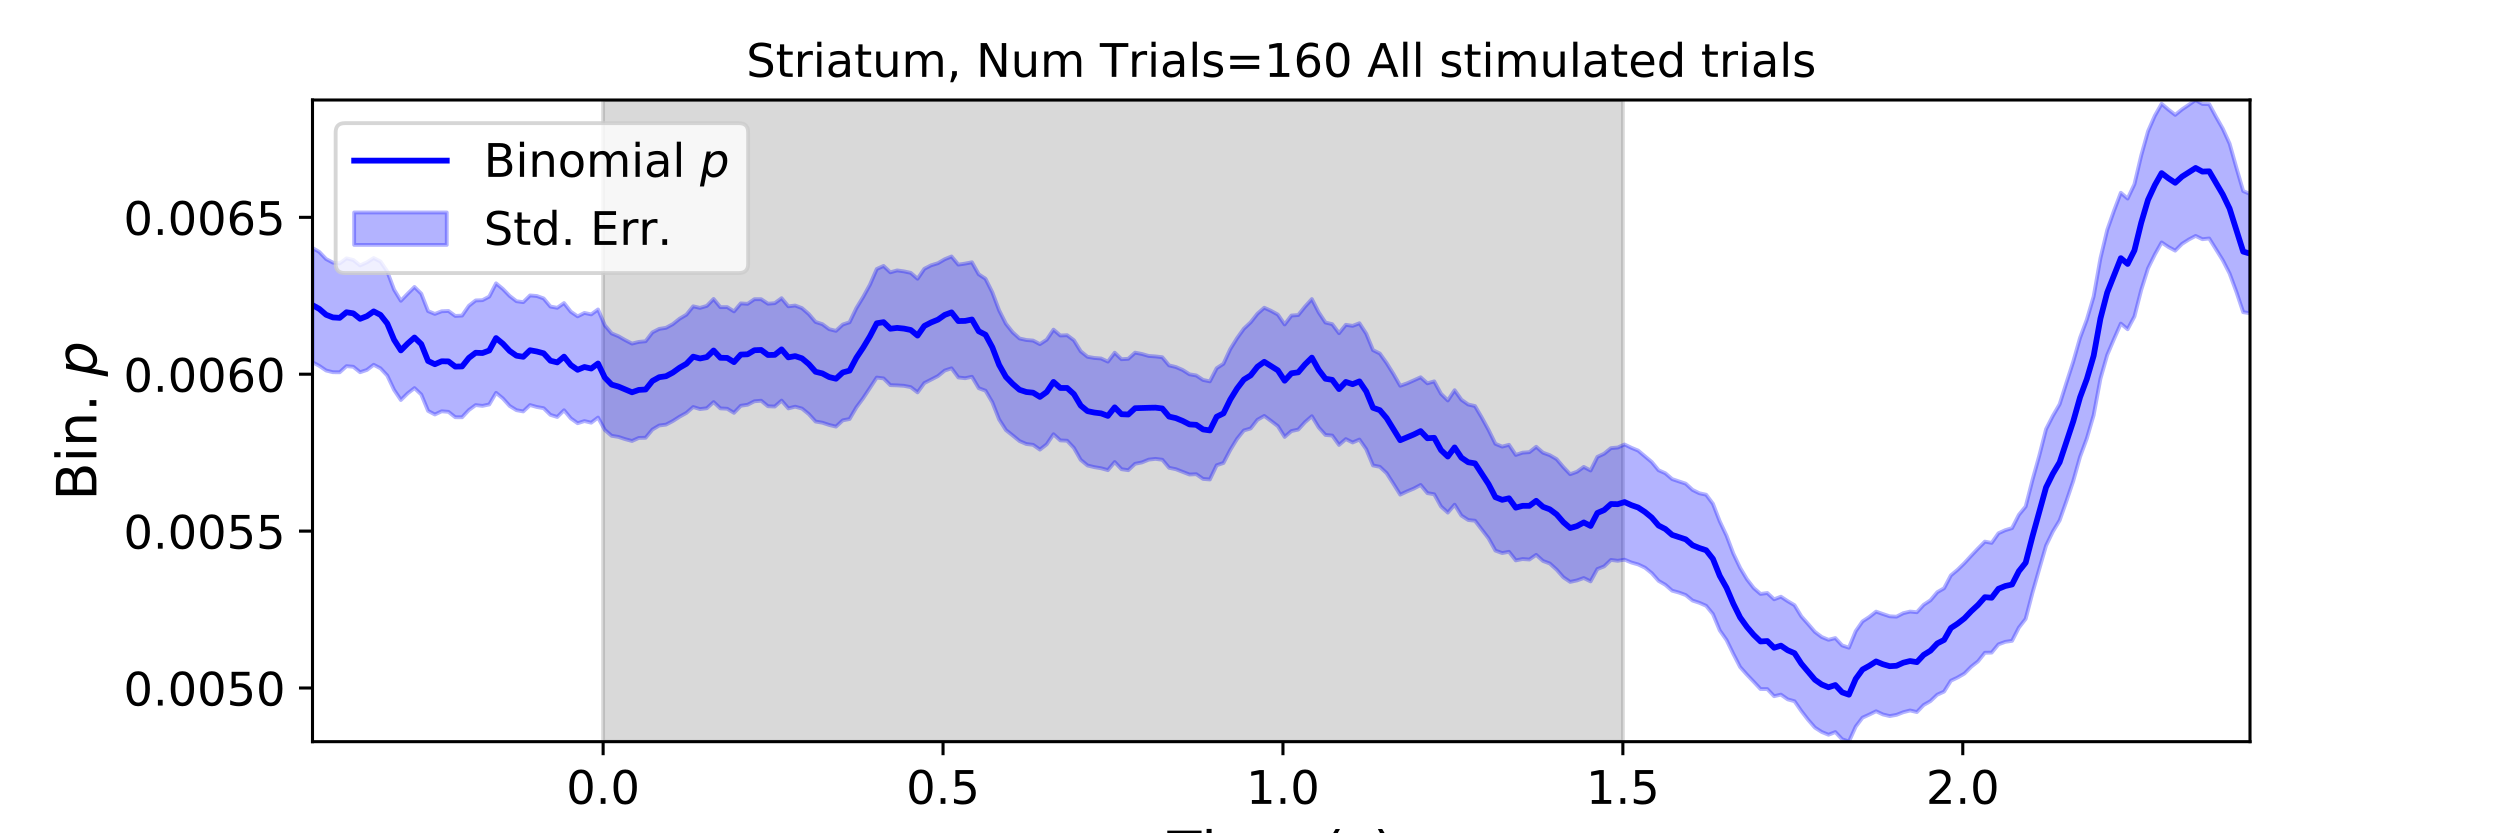 <?xml version="1.0" encoding="utf-8" standalone="no"?>
<!DOCTYPE svg PUBLIC "-//W3C//DTD SVG 1.1//EN"
  "http://www.w3.org/Graphics/SVG/1.1/DTD/svg11.dtd">
<!-- Created with matplotlib (https://matplotlib.org/) -->
<svg height="216pt" version="1.1" viewBox="0 0 648 216" width="648pt" xmlns="http://www.w3.org/2000/svg" xmlns:xlink="http://www.w3.org/1999/xlink">
 <defs>
  <style type="text/css">
*{stroke-linecap:butt;stroke-linejoin:round;}
  </style>
 </defs>
 <g id="figure_1">
  <g id="patch_1">
   <path d="M 0 216 
L 648 216 
L 648 0 
L 0 0 
z
" style="fill:#ffffff;"/>
  </g>
  <g id="axes_1">
   <g id="patch_2">
    <path d="M 81 192.24 
L 583.2 192.24 
L 583.2 25.92 
L 81 25.92 
z
" style="fill:#ffffff;"/>
   </g>
   <g id="PolyCollection_1">
    <defs>
     <path d="M 156.33 -23.76 
L 156.33 -190.08 
L 420.646 -190.08 
L 420.646 -23.76 
L 420.646 -23.76 
L 156.33 -23.76 
z
" id="mb7a8056cad" style="stroke:#808080;stroke-opacity:0.3;"/>
    </defs>
    <g clip-path="url(#pee2f12e911)">
     <use style="fill:#808080;fill-opacity:0.3;stroke:#808080;stroke-opacity:0.3;" x="0" xlink:href="#mb7a8056cad" y="216"/>
    </g>
   </g>
   <g id="PolyCollection_2">
    <defs>
     <path d="M 81 -151.722 
L 81 -122.102 
L 82.762 -121.169 
L 84.524 -119.967 
L 86.286 -119.522 
L 88.048 -119.504 
L 89.811 -121.092 
L 91.573 -120.935 
L 93.335 -119.519 
L 95.097 -120.106 
L 96.859 -121.451 
L 98.621 -120.529 
L 100.383 -118.648 
L 102.145 -114.936 
L 103.907 -112.321 
L 105.669 -114.038 
L 107.432 -115.406 
L 109.194 -113.739 
L 110.956 -109.497 
L 112.718 -108.564 
L 114.48 -109.393 
L 116.242 -109.249 
L 118.004 -107.857 
L 119.766 -107.835 
L 121.528 -109.713 
L 123.291 -111.002 
L 125.053 -110.793 
L 126.815 -111.164 
L 128.577 -114.176 
L 130.339 -112.731 
L 132.101 -110.779 
L 133.863 -109.684 
L 135.625 -109.352 
L 137.387 -111.012 
L 139.149 -110.506 
L 140.912 -110.197 
L 142.674 -108.466 
L 144.436 -107.918 
L 146.198 -109.659 
L 147.96 -107.55 
L 149.722 -106.301 
L 151.484 -106.858 
L 153.246 -106.437 
L 155.008 -107.768 
L 156.771 -104.562 
L 158.533 -103.04 
L 160.295 -102.755 
L 162.057 -102.169 
L 163.819 -101.696 
L 165.581 -102.489 
L 167.343 -102.535 
L 169.105 -104.659 
L 170.867 -105.709 
L 172.629 -105.938 
L 174.392 -106.862 
L 176.154 -107.992 
L 177.916 -108.973 
L 179.678 -110.502 
L 181.44 -109.964 
L 183.202 -110.179 
L 184.964 -111.78 
L 186.726 -110.141 
L 188.488 -110.051 
L 190.251 -108.989 
L 192.013 -110.824 
L 193.775 -111.087 
L 195.537 -111.99 
L 197.299 -112.132 
L 199.061 -110.694 
L 200.823 -110.621 
L 202.585 -112.161 
L 204.347 -110.141 
L 206.109 -110.586 
L 207.872 -110.1 
L 209.634 -108.666 
L 211.396 -106.737 
L 213.158 -106.435 
L 214.92 -105.851 
L 216.682 -105.417 
L 218.444 -107.044 
L 220.206 -107.391 
L 221.968 -110.395 
L 223.731 -112.782 
L 225.493 -115.45 
L 227.255 -118.133 
L 229.017 -117.919 
L 230.779 -116.173 
L 232.541 -116.108 
L 234.303 -115.996 
L 236.065 -115.653 
L 237.827 -114.292 
L 239.589 -116.709 
L 241.352 -117.605 
L 243.114 -118.516 
L 244.876 -119.953 
L 246.638 -120.532 
L 248.4 -118.16 
L 250.162 -117.966 
L 251.924 -118.34 
L 253.686 -115.381 
L 255.448 -114.73 
L 257.211 -111.72 
L 258.973 -107.27 
L 260.735 -104.521 
L 262.497 -103.122 
L 264.259 -101.677 
L 266.021 -100.911 
L 267.783 -100.699 
L 269.545 -99.456 
L 271.307 -100.831 
L 273.069 -103.439 
L 274.832 -101.847 
L 276.594 -101.767 
L 278.356 -99.894 
L 280.118 -96.806 
L 281.88 -95.345 
L 283.642 -94.92 
L 285.404 -94.627 
L 287.166 -94.138 
L 288.928 -96.239 
L 290.691 -94.381 
L 292.453 -94.127 
L 294.215 -95.785 
L 295.977 -96.135 
L 297.739 -96.862 
L 299.501 -97.058 
L 301.263 -96.835 
L 303.025 -94.751 
L 304.787 -94.376 
L 306.549 -93.69 
L 308.312 -92.999 
L 310.074 -93.086 
L 311.836 -91.863 
L 313.598 -91.723 
L 315.36 -95.404 
L 317.122 -95.996 
L 318.884 -99.356 
L 320.646 -102.239 
L 322.408 -104.427 
L 324.171 -104.937 
L 325.933 -107.197 
L 327.695 -108.191 
L 329.457 -106.891 
L 331.219 -105.547 
L 332.981 -102.749 
L 334.743 -104.272 
L 336.505 -104.651 
L 338.267 -106.584 
L 340.029 -108.117 
L 341.792 -105.224 
L 343.554 -103.262 
L 345.316 -103.101 
L 347.078 -100.674 
L 348.84 -102.189 
L 350.602 -101.305 
L 352.364 -102.069 
L 354.126 -99.555 
L 355.888 -95.355 
L 357.651 -95.002 
L 359.413 -93.35 
L 361.175 -90.595 
L 362.937 -87.788 
L 364.699 -88.618 
L 366.461 -89.36 
L 368.223 -90.3 
L 369.985 -88.178 
L 371.747 -87.882 
L 373.509 -84.719 
L 375.272 -83.131 
L 377.034 -85.181 
L 378.796 -82.359 
L 380.558 -81.208 
L 382.32 -81.03 
L 384.082 -78.728 
L 385.844 -76.445 
L 387.606 -73.289 
L 389.368 -72.648 
L 391.131 -72.972 
L 392.893 -70.747 
L 394.655 -71.097 
L 396.417 -70.969 
L 398.179 -72.181 
L 399.941 -70.598 
L 401.703 -69.942 
L 403.465 -68.354 
L 405.227 -66.363 
L 406.989 -65.172 
L 408.752 -65.553 
L 410.514 -66.175 
L 412.276 -65.302 
L 414.038 -68.502 
L 415.8 -69.193 
L 417.562 -70.866 
L 419.324 -70.639 
L 421.086 -70.936 
L 422.848 -70.196 
L 424.611 -69.698 
L 426.373 -68.862 
L 428.135 -67.437 
L 429.897 -65.445 
L 431.659 -64.419 
L 433.421 -62.893 
L 435.183 -62.405 
L 436.945 -61.76 
L 438.707 -60.333 
L 440.469 -59.753 
L 442.232 -58.977 
L 443.994 -56.835 
L 445.756 -52.612 
L 447.518 -50.107 
L 449.28 -46.503 
L 451.042 -43.103 
L 452.804 -41.126 
L 454.566 -39.281 
L 456.328 -37.405 
L 458.091 -37.389 
L 459.853 -35.543 
L 461.615 -35.955 
L 463.377 -34.723 
L 465.139 -34.242 
L 466.901 -31.709 
L 468.663 -29.426 
L 470.425 -27.408 
L 472.187 -26.273 
L 473.949 -25.552 
L 475.712 -26.257 
L 477.474 -24.393 
L 479.236 -23.76 
L 480.998 -27.652 
L 482.76 -29.978 
L 484.522 -30.779 
L 486.284 -31.642 
L 488.046 -30.816 
L 489.808 -30.391 
L 491.571 -30.707 
L 493.333 -31.393 
L 495.095 -31.844 
L 496.857 -31.433 
L 498.619 -33.268 
L 500.381 -34.277 
L 502.143 -35.944 
L 503.905 -36.738 
L 505.667 -39.556 
L 507.429 -40.398 
L 509.192 -41.42 
L 510.954 -43.192 
L 512.716 -44.591 
L 514.478 -46.803 
L 516.24 -46.843 
L 518.002 -48.981 
L 519.764 -49.631 
L 521.526 -49.896 
L 523.288 -53.324 
L 525.051 -55.591 
L 526.813 -62.335 
L 528.575 -68.495 
L 530.337 -74.568 
L 532.099 -78.212 
L 533.861 -81.125 
L 535.623 -86.128 
L 537.385 -91.32 
L 539.147 -97.591 
L 540.909 -102.353 
L 542.672 -108.388 
L 544.434 -117.815 
L 546.196 -123.995 
L 547.958 -128.132 
L 549.72 -132.12 
L 551.482 -130.658 
L 553.244 -133.955 
L 555.006 -140.839 
L 556.768 -146.439 
L 558.531 -150.02 
L 560.293 -153.16 
L 562.055 -151.978 
L 563.817 -151.029 
L 565.579 -152.789 
L 567.341 -153.918 
L 569.103 -154.849 
L 570.865 -153.997 
L 572.627 -154.186 
L 574.389 -151.369 
L 576.152 -148.53 
L 577.914 -145.092 
L 579.676 -140.331 
L 581.438 -135.075 
L 583.2 -134.823 
L 583.2 -165.719 
L 583.2 -165.719 
L 581.438 -166.481 
L 579.676 -172.521 
L 577.914 -178.766 
L 576.152 -182.641 
L 574.389 -185.739 
L 572.627 -189.004 
L 570.865 -189.049 
L 569.103 -190.08 
L 567.341 -188.839 
L 565.579 -187.65 
L 563.817 -186.224 
L 562.055 -187.592 
L 560.293 -189.089 
L 558.531 -186.002 
L 556.768 -181.98 
L 555.006 -175.705 
L 553.244 -168.253 
L 551.482 -164.526 
L 549.72 -166.033 
L 547.958 -161.404 
L 546.196 -156.418 
L 544.434 -149.057 
L 542.672 -139.152 
L 540.909 -133.167 
L 539.147 -128.443 
L 537.385 -122.26 
L 535.623 -116.808 
L 533.861 -111.239 
L 532.099 -108.215 
L 530.337 -104.763 
L 528.575 -97.875 
L 526.813 -91.581 
L 525.051 -84.712 
L 523.288 -82.562 
L 521.526 -79.111 
L 519.764 -78.579 
L 518.002 -77.781 
L 516.24 -75.285 
L 514.478 -75.616 
L 512.716 -73.845 
L 510.954 -71.986 
L 509.192 -70.064 
L 507.429 -68.335 
L 505.667 -66.86 
L 503.905 -63.524 
L 502.143 -62.507 
L 500.381 -60.409 
L 498.619 -59.246 
L 496.857 -57.315 
L 495.095 -57.484 
L 493.333 -57.066 
L 491.571 -56.159 
L 489.808 -56.258 
L 488.046 -56.846 
L 486.284 -57.468 
L 484.522 -56.087 
L 482.76 -54.932 
L 480.998 -52.407 
L 479.236 -48.117 
L 477.474 -48.716 
L 475.712 -50.616 
L 473.949 -50.162 
L 472.187 -50.89 
L 470.425 -52.217 
L 468.663 -54.254 
L 466.901 -56.243 
L 465.139 -59.141 
L 463.377 -60.18 
L 461.615 -61.337 
L 459.853 -60.663 
L 458.091 -62.293 
L 456.328 -62.06 
L 454.566 -63.587 
L 452.804 -65.869 
L 451.042 -68.816 
L 449.28 -72.512 
L 447.518 -77.163 
L 445.756 -80.884 
L 443.994 -85.423 
L 442.232 -87.77 
L 440.469 -88.153 
L 438.707 -89.021 
L 436.945 -90.635 
L 435.183 -91.221 
L 433.421 -91.819 
L 431.659 -93.334 
L 429.897 -94.119 
L 428.135 -96.254 
L 426.373 -97.725 
L 424.611 -99.206 
L 422.848 -99.939 
L 421.086 -100.792 
L 419.324 -100.003 
L 417.562 -99.849 
L 415.8 -98.408 
L 414.038 -97.578 
L 412.276 -94.044 
L 410.514 -94.981 
L 408.752 -93.721 
L 406.989 -93.088 
L 405.227 -94.938 
L 403.465 -97.002 
L 401.703 -98.021 
L 399.941 -98.668 
L 398.179 -100.199 
L 396.417 -98.804 
L 394.655 -98.676 
L 392.893 -98.085 
L 391.131 -100.711 
L 389.368 -100.238 
L 387.606 -100.973 
L 385.844 -104.551 
L 384.082 -107.771 
L 382.32 -110.755 
L 380.558 -111.156 
L 378.796 -112.394 
L 377.034 -114.858 
L 375.272 -112.202 
L 373.509 -113.945 
L 371.747 -117.154 
L 369.985 -116.641 
L 368.223 -118.212 
L 366.461 -117.414 
L 364.699 -116.635 
L 362.937 -116.017 
L 361.175 -119.075 
L 359.413 -121.895 
L 357.651 -124.371 
L 355.888 -125.249 
L 354.126 -129.52 
L 352.364 -132.219 
L 350.602 -131.535 
L 348.84 -131.81 
L 347.078 -129.632 
L 345.316 -131.984 
L 343.554 -132.403 
L 341.792 -135.074 
L 340.029 -138.482 
L 338.267 -136.538 
L 336.505 -134.344 
L 334.743 -134.217 
L 332.981 -131.902 
L 331.219 -134.462 
L 329.457 -135.435 
L 327.695 -136.235 
L 325.933 -134.695 
L 324.171 -132.465 
L 322.408 -130.803 
L 320.646 -128.357 
L 318.884 -125.52 
L 317.122 -121.711 
L 315.36 -120.565 
L 313.598 -117.15 
L 311.836 -117.517 
L 310.074 -118.683 
L 308.312 -118.988 
L 306.549 -120.107 
L 304.787 -120.869 
L 303.025 -121.291 
L 301.263 -123.407 
L 299.501 -123.618 
L 297.739 -123.741 
L 295.977 -124.251 
L 294.215 -124.601 
L 292.453 -123.001 
L 290.691 -122.892 
L 288.928 -124.582 
L 287.166 -122.266 
L 285.404 -123.08 
L 283.642 -123.222 
L 281.88 -123.52 
L 280.118 -124.956 
L 278.356 -127.805 
L 276.594 -129.118 
L 274.832 -129.038 
L 273.069 -130.56 
L 271.307 -127.954 
L 269.545 -126.796 
L 267.783 -127.725 
L 266.021 -127.875 
L 264.259 -128.268 
L 262.497 -129.863 
L 260.735 -132.085 
L 258.973 -135.563 
L 257.211 -140.236 
L 255.448 -143.743 
L 253.686 -144.903 
L 251.924 -148.025 
L 250.162 -147.676 
L 248.4 -147.409 
L 246.638 -149.526 
L 244.876 -148.802 
L 243.114 -147.777 
L 241.352 -147.24 
L 239.589 -146.326 
L 237.827 -143.747 
L 236.065 -145.282 
L 234.303 -145.663 
L 232.541 -145.913 
L 230.779 -145.414 
L 229.017 -147.071 
L 227.255 -146.277 
L 225.493 -142.226 
L 223.731 -139.03 
L 221.968 -136.131 
L 220.206 -132.474 
L 218.444 -131.879 
L 216.682 -130.247 
L 214.92 -130.682 
L 213.158 -131.981 
L 211.396 -132.548 
L 209.634 -134.601 
L 207.872 -136.137 
L 206.109 -136.809 
L 204.347 -136.602 
L 202.585 -138.709 
L 200.823 -137.425 
L 199.061 -137.28 
L 197.299 -138.449 
L 195.537 -138.446 
L 193.775 -137.249 
L 192.013 -137.367 
L 190.251 -135.292 
L 188.488 -136.402 
L 186.726 -136.385 
L 184.964 -138.511 
L 183.202 -136.709 
L 181.44 -136.2 
L 179.678 -136.603 
L 177.916 -134.439 
L 176.154 -133.393 
L 174.392 -131.988 
L 172.629 -131.03 
L 170.867 -130.752 
L 169.105 -129.847 
L 167.343 -127.554 
L 165.581 -127.382 
L 163.819 -126.945 
L 162.057 -127.848 
L 160.295 -128.855 
L 158.533 -129.583 
L 156.771 -131.682 
L 155.008 -135.789 
L 153.246 -134.513 
L 151.484 -134.889 
L 149.722 -133.997 
L 147.96 -135.21 
L 146.198 -137.446 
L 144.436 -136.219 
L 142.674 -136.539 
L 140.912 -138.646 
L 139.149 -139.279 
L 137.387 -139.424 
L 135.625 -137.681 
L 133.863 -137.928 
L 132.101 -139.295 
L 130.339 -141.108 
L 128.577 -142.559 
L 126.815 -139.127 
L 125.053 -138.195 
L 123.291 -138.13 
L 121.528 -136.74 
L 119.766 -134.202 
L 118.004 -134.107 
L 116.242 -135.395 
L 114.48 -135.322 
L 112.718 -134.631 
L 110.956 -135.363 
L 109.194 -139.883 
L 107.432 -141.619 
L 105.669 -139.874 
L 103.907 -138.042 
L 102.145 -140.93 
L 100.383 -145.618 
L 98.621 -148.226 
L 96.859 -149.115 
L 95.097 -147.997 
L 93.335 -147.209 
L 91.573 -148.617 
L 89.811 -149.039 
L 88.048 -147.73 
L 86.286 -147.93 
L 84.524 -148.861 
L 82.762 -150.7 
L 81 -151.722 
z
" id="m21234674c4" style="stroke:#0000ff;stroke-opacity:0.3;"/>
    </defs>
    <g clip-path="url(#pee2f12e911)">
     <use style="fill:#0000ff;fill-opacity:0.3;stroke:#0000ff;stroke-opacity:0.3;" x="0" xlink:href="#m21234674c4" y="216"/>
    </g>
   </g>
   <g id="matplotlib.axis_1">
    <g id="xtick_1">
     <g id="line2d_1">
      <defs>
       <path d="M 0 0 
L 0 3.5 
" id="me7b0d479cb" style="stroke:#000000;stroke-width:0.8;"/>
      </defs>
      <g>
       <use style="stroke:#000000;stroke-width:0.8;" x="156.33" xlink:href="#me7b0d479cb" y="192.24"/>
      </g>
     </g>
     <g id="text_1">
      <!-- 0.0 -->
      <defs>
       <path d="M 31.781 66.406 
Q 24.172 66.406 20.328 58.906 
Q 16.5 51.422 16.5 36.375 
Q 16.5 21.391 20.328 13.891 
Q 24.172 6.391 31.781 6.391 
Q 39.453 6.391 43.281 13.891 
Q 47.125 21.391 47.125 36.375 
Q 47.125 51.422 43.281 58.906 
Q 39.453 66.406 31.781 66.406 
z
M 31.781 74.219 
Q 44.047 74.219 50.516 64.516 
Q 56.984 54.828 56.984 36.375 
Q 56.984 17.969 50.516 8.266 
Q 44.047 -1.422 31.781 -1.422 
Q 19.531 -1.422 13.062 8.266 
Q 6.594 17.969 6.594 36.375 
Q 6.594 54.828 13.062 64.516 
Q 19.531 74.219 31.781 74.219 
z
" id="DejaVuSans-48"/>
       <path d="M 10.688 12.406 
L 21 12.406 
L 21 0 
L 10.688 0 
z
" id="DejaVuSans-46"/>
      </defs>
      <g transform="translate(146.788 208.358)scale(0.12 -0.12)">
       <use xlink:href="#DejaVuSans-48"/>
       <use x="63.623" xlink:href="#DejaVuSans-46"/>
       <use x="95.41" xlink:href="#DejaVuSans-48"/>
      </g>
     </g>
    </g>
    <g id="xtick_2">
     <g id="line2d_2">
      <g>
       <use style="stroke:#000000;stroke-width:0.8;" x="244.435" xlink:href="#me7b0d479cb" y="192.24"/>
      </g>
     </g>
     <g id="text_2">
      <!-- 0.5 -->
      <defs>
       <path d="M 10.797 72.906 
L 49.516 72.906 
L 49.516 64.594 
L 19.828 64.594 
L 19.828 46.734 
Q 21.969 47.469 24.109 47.828 
Q 26.266 48.188 28.422 48.188 
Q 40.625 48.188 47.75 41.5 
Q 54.891 34.812 54.891 23.391 
Q 54.891 11.625 47.562 5.094 
Q 40.234 -1.422 26.906 -1.422 
Q 22.312 -1.422 17.547 -0.641 
Q 12.797 0.141 7.719 1.703 
L 7.719 11.625 
Q 12.109 9.234 16.797 8.062 
Q 21.484 6.891 26.703 6.891 
Q 35.156 6.891 40.078 11.328 
Q 45.016 15.766 45.016 23.391 
Q 45.016 31 40.078 35.438 
Q 35.156 39.891 26.703 39.891 
Q 22.75 39.891 18.812 39.016 
Q 14.891 38.141 10.797 36.281 
z
" id="DejaVuSans-53"/>
      </defs>
      <g transform="translate(234.893 208.358)scale(0.12 -0.12)">
       <use xlink:href="#DejaVuSans-48"/>
       <use x="63.623" xlink:href="#DejaVuSans-46"/>
       <use x="95.41" xlink:href="#DejaVuSans-53"/>
      </g>
     </g>
    </g>
    <g id="xtick_3">
     <g id="line2d_3">
      <g>
       <use style="stroke:#000000;stroke-width:0.8;" x="332.541" xlink:href="#me7b0d479cb" y="192.24"/>
      </g>
     </g>
     <g id="text_3">
      <!-- 1.0 -->
      <defs>
       <path d="M 12.406 8.297 
L 28.516 8.297 
L 28.516 63.922 
L 10.984 60.406 
L 10.984 69.391 
L 28.422 72.906 
L 38.281 72.906 
L 38.281 8.297 
L 54.391 8.297 
L 54.391 0 
L 12.406 0 
z
" id="DejaVuSans-49"/>
      </defs>
      <g transform="translate(322.999 208.358)scale(0.12 -0.12)">
       <use xlink:href="#DejaVuSans-49"/>
       <use x="63.623" xlink:href="#DejaVuSans-46"/>
       <use x="95.41" xlink:href="#DejaVuSans-48"/>
      </g>
     </g>
    </g>
    <g id="xtick_4">
     <g id="line2d_4">
      <g>
       <use style="stroke:#000000;stroke-width:0.8;" x="420.646" xlink:href="#me7b0d479cb" y="192.24"/>
      </g>
     </g>
     <g id="text_4">
      <!-- 1.5 -->
      <g transform="translate(411.104 208.358)scale(0.12 -0.12)">
       <use xlink:href="#DejaVuSans-49"/>
       <use x="63.623" xlink:href="#DejaVuSans-46"/>
       <use x="95.41" xlink:href="#DejaVuSans-53"/>
      </g>
     </g>
    </g>
    <g id="xtick_5">
     <g id="line2d_5">
      <g>
       <use style="stroke:#000000;stroke-width:0.8;" x="508.751" xlink:href="#me7b0d479cb" y="192.24"/>
      </g>
     </g>
     <g id="text_5">
      <!-- 2.0 -->
      <defs>
       <path d="M 19.188 8.297 
L 53.609 8.297 
L 53.609 0 
L 7.328 0 
L 7.328 8.297 
Q 12.938 14.109 22.625 23.891 
Q 32.328 33.688 34.812 36.531 
Q 39.547 41.844 41.422 45.531 
Q 43.312 49.219 43.312 52.781 
Q 43.312 58.594 39.234 62.25 
Q 35.156 65.922 28.609 65.922 
Q 23.969 65.922 18.812 64.312 
Q 13.672 62.703 7.812 59.422 
L 7.812 69.391 
Q 13.766 71.781 18.938 73 
Q 24.125 74.219 28.422 74.219 
Q 39.75 74.219 46.484 68.547 
Q 53.219 62.891 53.219 53.422 
Q 53.219 48.922 51.531 44.891 
Q 49.859 40.875 45.406 35.406 
Q 44.188 33.984 37.641 27.219 
Q 31.109 20.453 19.188 8.297 
z
" id="DejaVuSans-50"/>
      </defs>
      <g transform="translate(499.209 208.358)scale(0.12 -0.12)">
       <use xlink:href="#DejaVuSans-50"/>
       <use x="63.623" xlink:href="#DejaVuSans-46"/>
       <use x="95.41" xlink:href="#DejaVuSans-48"/>
      </g>
     </g>
    </g>
    <g id="text_6">
     <!-- Time (s) -->
     <defs>
      <path d="M -0.297 72.906 
L 61.375 72.906 
L 61.375 64.594 
L 35.5 64.594 
L 35.5 0 
L 25.594 0 
L 25.594 64.594 
L -0.297 64.594 
z
" id="DejaVuSans-84"/>
      <path d="M 9.422 54.688 
L 18.406 54.688 
L 18.406 0 
L 9.422 0 
z
M 9.422 75.984 
L 18.406 75.984 
L 18.406 64.594 
L 9.422 64.594 
z
" id="DejaVuSans-105"/>
      <path d="M 52 44.188 
Q 55.375 50.25 60.062 53.125 
Q 64.75 56 71.094 56 
Q 79.641 56 84.281 50.016 
Q 88.922 44.047 88.922 33.016 
L 88.922 0 
L 79.891 0 
L 79.891 32.719 
Q 79.891 40.578 77.094 44.375 
Q 74.312 48.188 68.609 48.188 
Q 61.625 48.188 57.562 43.547 
Q 53.516 38.922 53.516 30.906 
L 53.516 0 
L 44.484 0 
L 44.484 32.719 
Q 44.484 40.625 41.703 44.406 
Q 38.922 48.188 33.109 48.188 
Q 26.219 48.188 22.156 43.531 
Q 18.109 38.875 18.109 30.906 
L 18.109 0 
L 9.078 0 
L 9.078 54.688 
L 18.109 54.688 
L 18.109 46.188 
Q 21.188 51.219 25.484 53.609 
Q 29.781 56 35.688 56 
Q 41.656 56 45.828 52.969 
Q 50 49.953 52 44.188 
z
" id="DejaVuSans-109"/>
      <path d="M 56.203 29.594 
L 56.203 25.203 
L 14.891 25.203 
Q 15.484 15.922 20.484 11.062 
Q 25.484 6.203 34.422 6.203 
Q 39.594 6.203 44.453 7.469 
Q 49.312 8.734 54.109 11.281 
L 54.109 2.781 
Q 49.266 0.734 44.188 -0.344 
Q 39.109 -1.422 33.891 -1.422 
Q 20.797 -1.422 13.156 6.188 
Q 5.516 13.812 5.516 26.812 
Q 5.516 40.234 12.766 48.109 
Q 20.016 56 32.328 56 
Q 43.359 56 49.781 48.891 
Q 56.203 41.797 56.203 29.594 
z
M 47.219 32.234 
Q 47.125 39.594 43.094 43.984 
Q 39.062 48.391 32.422 48.391 
Q 24.906 48.391 20.391 44.141 
Q 15.875 39.891 15.188 32.172 
z
" id="DejaVuSans-101"/>
      <path id="DejaVuSans-32"/>
      <path d="M 31 75.875 
Q 24.469 64.656 21.281 53.656 
Q 18.109 42.672 18.109 31.391 
Q 18.109 20.125 21.312 9.062 
Q 24.516 -2 31 -13.188 
L 23.188 -13.188 
Q 15.875 -1.703 12.234 9.375 
Q 8.594 20.453 8.594 31.391 
Q 8.594 42.281 12.203 53.312 
Q 15.828 64.359 23.188 75.875 
z
" id="DejaVuSans-40"/>
      <path d="M 44.281 53.078 
L 44.281 44.578 
Q 40.484 46.531 36.375 47.5 
Q 32.281 48.484 27.875 48.484 
Q 21.188 48.484 17.844 46.438 
Q 14.5 44.391 14.5 40.281 
Q 14.5 37.156 16.891 35.375 
Q 19.281 33.594 26.516 31.984 
L 29.594 31.297 
Q 39.156 29.25 43.188 25.516 
Q 47.219 21.781 47.219 15.094 
Q 47.219 7.469 41.188 3.016 
Q 35.156 -1.422 24.609 -1.422 
Q 20.219 -1.422 15.453 -0.562 
Q 10.688 0.297 5.422 2 
L 5.422 11.281 
Q 10.406 8.688 15.234 7.391 
Q 20.062 6.109 24.812 6.109 
Q 31.156 6.109 34.562 8.281 
Q 37.984 10.453 37.984 14.406 
Q 37.984 18.062 35.516 20.016 
Q 33.062 21.969 24.703 23.781 
L 21.578 24.516 
Q 13.234 26.266 9.516 29.906 
Q 5.812 33.547 5.812 39.891 
Q 5.812 47.609 11.281 51.797 
Q 16.75 56 26.812 56 
Q 31.781 56 36.172 55.266 
Q 40.578 54.547 44.281 53.078 
z
" id="DejaVuSans-115"/>
      <path d="M 8.016 75.875 
L 15.828 75.875 
Q 23.141 64.359 26.781 53.312 
Q 30.422 42.281 30.422 31.391 
Q 30.422 20.453 26.781 9.375 
Q 23.141 -1.703 15.828 -13.188 
L 8.016 -13.188 
Q 14.5 -2 17.703 9.062 
Q 20.906 20.125 20.906 31.391 
Q 20.906 42.672 17.703 53.656 
Q 14.5 64.656 8.016 75.875 
z
" id="DejaVuSans-41"/>
     </defs>
     <g transform="translate(302.605 225.796)scale(0.144 -0.144)">
      <use xlink:href="#DejaVuSans-84"/>
      <use x="61.037" xlink:href="#DejaVuSans-105"/>
      <use x="88.82" xlink:href="#DejaVuSans-109"/>
      <use x="186.232" xlink:href="#DejaVuSans-101"/>
      <use x="247.756" xlink:href="#DejaVuSans-32"/>
      <use x="279.543" xlink:href="#DejaVuSans-40"/>
      <use x="318.557" xlink:href="#DejaVuSans-115"/>
      <use x="370.656" xlink:href="#DejaVuSans-41"/>
     </g>
    </g>
   </g>
   <g id="matplotlib.axis_2">
    <g id="ytick_1">
     <g id="line2d_6">
      <defs>
       <path d="M 0 0 
L -3.5 0 
" id="macefb4194a" style="stroke:#000000;stroke-width:0.8;"/>
      </defs>
      <g>
       <use style="stroke:#000000;stroke-width:0.8;" x="81" xlink:href="#macefb4194a" y="178.324"/>
      </g>
     </g>
     <g id="text_7">
      <!-- 0.0050 -->
      <g transform="translate(32.011 182.883)scale(0.12 -0.12)">
       <use xlink:href="#DejaVuSans-48"/>
       <use x="63.623" xlink:href="#DejaVuSans-46"/>
       <use x="95.41" xlink:href="#DejaVuSans-48"/>
       <use x="159.033" xlink:href="#DejaVuSans-48"/>
       <use x="222.656" xlink:href="#DejaVuSans-53"/>
       <use x="286.279" xlink:href="#DejaVuSans-48"/>
      </g>
     </g>
    </g>
    <g id="ytick_2">
     <g id="line2d_7">
      <g>
       <use style="stroke:#000000;stroke-width:0.8;" x="81" xlink:href="#macefb4194a" y="137.659"/>
      </g>
     </g>
     <g id="text_8">
      <!-- 0.0055 -->
      <g transform="translate(32.011 142.218)scale(0.12 -0.12)">
       <use xlink:href="#DejaVuSans-48"/>
       <use x="63.623" xlink:href="#DejaVuSans-46"/>
       <use x="95.41" xlink:href="#DejaVuSans-48"/>
       <use x="159.033" xlink:href="#DejaVuSans-48"/>
       <use x="222.656" xlink:href="#DejaVuSans-53"/>
       <use x="286.279" xlink:href="#DejaVuSans-53"/>
      </g>
     </g>
    </g>
    <g id="ytick_3">
     <g id="line2d_8">
      <g>
       <use style="stroke:#000000;stroke-width:0.8;" x="81" xlink:href="#macefb4194a" y="96.995"/>
      </g>
     </g>
     <g id="text_9">
      <!-- 0.0060 -->
      <defs>
       <path d="M 33.016 40.375 
Q 26.375 40.375 22.484 35.828 
Q 18.609 31.297 18.609 23.391 
Q 18.609 15.531 22.484 10.953 
Q 26.375 6.391 33.016 6.391 
Q 39.656 6.391 43.531 10.953 
Q 47.406 15.531 47.406 23.391 
Q 47.406 31.297 43.531 35.828 
Q 39.656 40.375 33.016 40.375 
z
M 52.594 71.297 
L 52.594 62.312 
Q 48.875 64.062 45.094 64.984 
Q 41.312 65.922 37.594 65.922 
Q 27.828 65.922 22.672 59.328 
Q 17.531 52.734 16.797 39.406 
Q 19.672 43.656 24.016 45.922 
Q 28.375 48.188 33.594 48.188 
Q 44.578 48.188 50.953 41.516 
Q 57.328 34.859 57.328 23.391 
Q 57.328 12.156 50.688 5.359 
Q 44.047 -1.422 33.016 -1.422 
Q 20.359 -1.422 13.672 8.266 
Q 6.984 17.969 6.984 36.375 
Q 6.984 53.656 15.188 63.938 
Q 23.391 74.219 37.203 74.219 
Q 40.922 74.219 44.703 73.484 
Q 48.484 72.75 52.594 71.297 
z
" id="DejaVuSans-54"/>
      </defs>
      <g transform="translate(32.011 101.554)scale(0.12 -0.12)">
       <use xlink:href="#DejaVuSans-48"/>
       <use x="63.623" xlink:href="#DejaVuSans-46"/>
       <use x="95.41" xlink:href="#DejaVuSans-48"/>
       <use x="159.033" xlink:href="#DejaVuSans-48"/>
       <use x="222.656" xlink:href="#DejaVuSans-54"/>
       <use x="286.279" xlink:href="#DejaVuSans-48"/>
      </g>
     </g>
    </g>
    <g id="ytick_4">
     <g id="line2d_9">
      <g>
       <use style="stroke:#000000;stroke-width:0.8;" x="81" xlink:href="#macefb4194a" y="56.33"/>
      </g>
     </g>
     <g id="text_10">
      <!-- 0.0065 -->
      <g transform="translate(32.011 60.889)scale(0.12 -0.12)">
       <use xlink:href="#DejaVuSans-48"/>
       <use x="63.623" xlink:href="#DejaVuSans-46"/>
       <use x="95.41" xlink:href="#DejaVuSans-48"/>
       <use x="159.033" xlink:href="#DejaVuSans-48"/>
       <use x="222.656" xlink:href="#DejaVuSans-54"/>
       <use x="286.279" xlink:href="#DejaVuSans-53"/>
      </g>
     </g>
    </g>
    <g id="text_11">
     <!-- Bin. $p$ -->
     <defs>
      <path d="M 19.672 34.812 
L 19.672 8.109 
L 35.5 8.109 
Q 43.453 8.109 47.281 11.406 
Q 51.125 14.703 51.125 21.484 
Q 51.125 28.328 47.281 31.562 
Q 43.453 34.812 35.5 34.812 
z
M 19.672 64.797 
L 19.672 42.828 
L 34.281 42.828 
Q 41.5 42.828 45.031 45.531 
Q 48.578 48.25 48.578 53.812 
Q 48.578 59.328 45.031 62.062 
Q 41.5 64.797 34.281 64.797 
z
M 9.812 72.906 
L 35.016 72.906 
Q 46.297 72.906 52.391 68.219 
Q 58.5 63.531 58.5 54.891 
Q 58.5 48.188 55.375 44.234 
Q 52.25 40.281 46.188 39.312 
Q 53.469 37.75 57.5 32.781 
Q 61.531 27.828 61.531 20.406 
Q 61.531 10.641 54.891 5.312 
Q 48.25 0 35.984 0 
L 9.812 0 
z
" id="DejaVuSans-66"/>
      <path d="M 54.891 33.016 
L 54.891 0 
L 45.906 0 
L 45.906 32.719 
Q 45.906 40.484 42.875 44.328 
Q 39.844 48.188 33.797 48.188 
Q 26.516 48.188 22.312 43.547 
Q 18.109 38.922 18.109 30.906 
L 18.109 0 
L 9.078 0 
L 9.078 54.688 
L 18.109 54.688 
L 18.109 46.188 
Q 21.344 51.125 25.703 53.562 
Q 30.078 56 35.797 56 
Q 45.219 56 50.047 50.172 
Q 54.891 44.344 54.891 33.016 
z
" id="DejaVuSans-110"/>
      <path d="M 49.609 33.688 
Q 49.609 40.875 46.484 44.672 
Q 43.359 48.484 37.5 48.484 
Q 33.5 48.484 29.859 46.438 
Q 26.219 44.391 23.391 40.484 
Q 20.609 36.625 18.938 31.156 
Q 17.281 25.688 17.281 20.312 
Q 17.281 13.484 20.406 9.797 
Q 23.531 6.109 29.297 6.109 
Q 33.547 6.109 37.188 8.109 
Q 40.828 10.109 43.406 13.922 
Q 46.188 17.922 47.891 23.344 
Q 49.609 28.766 49.609 33.688 
z
M 21.781 46.391 
Q 25.391 51.125 30.297 53.562 
Q 35.203 56 41.219 56 
Q 49.609 56 54.25 50.5 
Q 58.891 45.016 58.891 35.109 
Q 58.891 27 56 19.656 
Q 53.125 12.312 47.703 6.5 
Q 44.094 2.641 39.547 0.609 
Q 35.016 -1.422 29.984 -1.422 
Q 24.172 -1.422 20.219 1 
Q 16.266 3.422 14.312 8.203 
L 8.688 -20.797 
L -0.297 -20.797 
L 14.406 54.688 
L 23.391 54.688 
z
" id="DejaVuSans-Oblique-112"/>
     </defs>
     <g transform="translate(24.987 129.744)rotate(-90)scale(0.144 -0.144)">
      <use transform="translate(0 0.016)" xlink:href="#DejaVuSans-66"/>
      <use transform="translate(68.604 0.016)" xlink:href="#DejaVuSans-105"/>
      <use transform="translate(96.387 0.016)" xlink:href="#DejaVuSans-110"/>
      <use transform="translate(159.766 0.016)" xlink:href="#DejaVuSans-46"/>
      <use transform="translate(191.553 0.016)" xlink:href="#DejaVuSans-32"/>
      <use transform="translate(223.34 0.016)" xlink:href="#DejaVuSans-Oblique-112"/>
     </g>
    </g>
   </g>
   <g id="line2d_10">
    <path clip-path="url(#pee2f12e911)" d="M 81 79.088 
L 82.762 80.066 
L 84.524 81.586 
L 86.286 82.274 
L 88.048 82.383 
L 89.811 80.935 
L 91.573 81.224 
L 93.335 82.636 
L 95.097 81.948 
L 96.859 80.717 
L 98.621 81.622 
L 100.383 83.867 
L 102.145 88.067 
L 103.907 90.818 
L 105.669 89.044 
L 107.432 87.488 
L 109.194 89.189 
L 110.956 93.57 
L 112.718 94.402 
L 114.48 93.642 
L 116.242 93.678 
L 118.004 95.018 
L 119.766 94.982 
L 121.528 92.773 
L 123.291 91.434 
L 125.053 91.506 
L 126.815 90.854 
L 128.577 87.632 
L 130.339 89.08 
L 132.101 90.963 
L 133.863 92.194 
L 135.625 92.484 
L 137.387 90.782 
L 139.149 91.108 
L 140.912 91.579 
L 142.674 93.497 
L 144.436 93.932 
L 146.198 92.447 
L 147.96 94.62 
L 149.722 95.851 
L 151.484 95.127 
L 153.246 95.525 
L 155.008 94.221 
L 156.771 97.878 
L 158.533 99.688 
L 160.295 100.195 
L 163.819 101.68 
L 165.581 101.064 
L 167.343 100.955 
L 169.105 98.747 
L 170.867 97.769 
L 172.629 97.516 
L 174.392 96.575 
L 176.154 95.308 
L 177.916 94.294 
L 179.678 92.447 
L 181.44 92.918 
L 183.202 92.556 
L 184.964 90.854 
L 186.726 92.737 
L 188.488 92.773 
L 190.251 93.859 
L 192.013 91.904 
L 193.775 91.832 
L 195.537 90.782 
L 197.299 90.71 
L 199.061 92.013 
L 200.823 91.977 
L 202.585 90.565 
L 204.347 92.628 
L 206.109 92.303 
L 207.872 92.882 
L 209.634 94.366 
L 211.396 96.358 
L 213.158 96.792 
L 214.92 97.733 
L 216.682 98.168 
L 218.444 96.539 
L 220.206 96.068 
L 221.968 92.737 
L 223.731 90.094 
L 225.493 87.162 
L 227.255 83.795 
L 229.017 83.505 
L 230.779 85.207 
L 232.541 84.989 
L 234.303 85.17 
L 236.065 85.532 
L 237.827 86.981 
L 239.589 84.483 
L 241.352 83.577 
L 243.114 82.853 
L 244.876 81.622 
L 246.638 80.971 
L 248.4 83.215 
L 250.162 83.179 
L 251.924 82.817 
L 253.686 85.858 
L 255.448 86.763 
L 257.211 90.022 
L 258.973 94.584 
L 260.735 97.697 
L 262.497 99.507 
L 264.259 101.028 
L 266.021 101.607 
L 267.783 101.788 
L 269.545 102.874 
L 271.307 101.607 
L 273.069 99 
L 274.832 100.557 
L 276.594 100.557 
L 278.356 102.15 
L 280.118 105.119 
L 281.88 106.567 
L 283.642 106.929 
L 285.404 107.146 
L 287.166 107.798 
L 288.928 105.59 
L 290.691 107.364 
L 292.453 107.436 
L 294.215 105.807 
L 297.739 105.698 
L 299.501 105.662 
L 301.263 105.879 
L 303.025 107.979 
L 304.787 108.377 
L 306.549 109.101 
L 308.312 110.006 
L 310.074 110.115 
L 311.836 111.31 
L 313.598 111.563 
L 315.36 108.015 
L 317.122 107.146 
L 318.884 103.562 
L 320.646 100.702 
L 322.408 98.385 
L 324.171 97.299 
L 325.933 95.054 
L 327.695 93.787 
L 331.219 95.995 
L 332.981 98.675 
L 334.743 96.756 
L 336.505 96.502 
L 338.267 94.439 
L 340.029 92.701 
L 341.792 95.851 
L 343.554 98.168 
L 345.316 98.457 
L 347.078 100.847 
L 348.84 99 
L 350.602 99.58 
L 352.364 98.856 
L 354.126 101.462 
L 355.888 105.698 
L 357.651 106.314 
L 359.413 108.377 
L 362.937 114.098 
L 366.461 112.613 
L 368.223 111.744 
L 369.985 113.591 
L 371.747 113.482 
L 373.509 116.668 
L 375.272 118.333 
L 377.034 115.98 
L 378.796 118.623 
L 380.558 119.818 
L 382.32 120.107 
L 385.844 125.502 
L 387.606 128.869 
L 389.368 129.557 
L 391.131 129.158 
L 392.893 131.584 
L 394.655 131.113 
L 396.417 131.113 
L 398.179 129.81 
L 399.941 131.367 
L 401.703 132.019 
L 403.465 133.322 
L 405.227 135.349 
L 406.989 136.87 
L 408.752 136.363 
L 410.514 135.422 
L 412.276 136.327 
L 414.038 132.96 
L 415.8 132.2 
L 417.562 130.643 
L 419.324 130.679 
L 421.086 130.136 
L 422.848 130.932 
L 424.611 131.548 
L 426.373 132.706 
L 428.135 134.155 
L 429.897 136.218 
L 431.659 137.123 
L 433.421 138.644 
L 436.945 139.802 
L 438.707 141.323 
L 440.469 142.047 
L 442.232 142.626 
L 443.994 144.871 
L 445.756 149.252 
L 447.518 152.365 
L 449.28 156.493 
L 451.042 160.041 
L 452.804 162.502 
L 454.566 164.566 
L 456.328 166.268 
L 458.091 166.159 
L 459.853 167.897 
L 461.615 167.354 
L 463.377 168.548 
L 465.139 169.309 
L 466.901 172.024 
L 470.425 176.188 
L 472.187 177.419 
L 473.949 178.143 
L 475.712 177.563 
L 477.474 179.446 
L 479.236 180.061 
L 480.998 175.97 
L 482.76 173.545 
L 484.522 172.567 
L 486.284 171.445 
L 488.046 172.169 
L 489.808 172.676 
L 491.571 172.567 
L 493.333 171.771 
L 495.095 171.336 
L 496.857 171.626 
L 498.619 169.743 
L 500.381 168.657 
L 502.143 166.774 
L 503.905 165.869 
L 505.667 162.792 
L 507.429 161.634 
L 509.192 160.258 
L 510.954 158.411 
L 512.716 156.782 
L 514.478 154.791 
L 516.24 154.936 
L 518.002 152.619 
L 519.764 151.895 
L 521.526 151.496 
L 523.288 148.057 
L 525.051 145.849 
L 526.813 139.042 
L 530.337 126.335 
L 532.099 122.787 
L 533.861 119.818 
L 537.385 109.21 
L 539.147 102.983 
L 540.909 98.24 
L 542.672 92.23 
L 544.434 82.564 
L 546.196 75.794 
L 549.72 66.924 
L 551.482 68.408 
L 553.244 64.896 
L 555.006 57.728 
L 556.768 51.79 
L 558.531 47.989 
L 560.293 44.875 
L 562.055 46.215 
L 563.817 47.373 
L 565.579 45.78 
L 569.103 43.536 
L 570.865 44.477 
L 572.627 44.405 
L 576.152 50.415 
L 577.914 54.071 
L 581.438 65.222 
L 583.2 65.729 
L 583.2 65.729 
" style="fill:none;stroke:#0000ff;stroke-linecap:square;stroke-width:1.5;"/>
   </g>
   <g id="patch_3">
    <path d="M 81 192.24 
L 81 25.92 
" style="fill:none;stroke:#000000;stroke-linecap:square;stroke-linejoin:miter;stroke-width:0.8;"/>
   </g>
   <g id="patch_4">
    <path d="M 583.2 192.24 
L 583.2 25.92 
" style="fill:none;stroke:#000000;stroke-linecap:square;stroke-linejoin:miter;stroke-width:0.8;"/>
   </g>
   <g id="patch_5">
    <path d="M 81 192.24 
L 583.2 192.24 
" style="fill:none;stroke:#000000;stroke-linecap:square;stroke-linejoin:miter;stroke-width:0.8;"/>
   </g>
   <g id="patch_6">
    <path d="M 81 25.92 
L 583.2 25.92 
" style="fill:none;stroke:#000000;stroke-linecap:square;stroke-linejoin:miter;stroke-width:0.8;"/>
   </g>
   <g id="text_12">
    <!-- Striatum, Num Trials=160 All stimulated trials -->
    <defs>
     <path d="M 53.516 70.516 
L 53.516 60.891 
Q 47.906 63.578 42.922 64.891 
Q 37.938 66.219 33.297 66.219 
Q 25.25 66.219 20.875 63.094 
Q 16.5 59.969 16.5 54.203 
Q 16.5 49.359 19.406 46.891 
Q 22.312 44.438 30.422 42.922 
L 36.375 41.703 
Q 47.406 39.594 52.656 34.297 
Q 57.906 29 57.906 20.125 
Q 57.906 9.516 50.797 4.047 
Q 43.703 -1.422 29.984 -1.422 
Q 24.812 -1.422 18.969 -0.25 
Q 13.141 0.922 6.891 3.219 
L 6.891 13.375 
Q 12.891 10.016 18.656 8.297 
Q 24.422 6.594 29.984 6.594 
Q 38.422 6.594 43.016 9.906 
Q 47.609 13.234 47.609 19.391 
Q 47.609 24.75 44.312 27.781 
Q 41.016 30.812 33.5 32.328 
L 27.484 33.5 
Q 16.453 35.688 11.516 40.375 
Q 6.594 45.062 6.594 53.422 
Q 6.594 63.094 13.406 68.656 
Q 20.219 74.219 32.172 74.219 
Q 37.312 74.219 42.625 73.281 
Q 47.953 72.359 53.516 70.516 
z
" id="DejaVuSans-83"/>
     <path d="M 18.312 70.219 
L 18.312 54.688 
L 36.812 54.688 
L 36.812 47.703 
L 18.312 47.703 
L 18.312 18.016 
Q 18.312 11.328 20.141 9.422 
Q 21.969 7.516 27.594 7.516 
L 36.812 7.516 
L 36.812 0 
L 27.594 0 
Q 17.188 0 13.234 3.875 
Q 9.281 7.766 9.281 18.016 
L 9.281 47.703 
L 2.688 47.703 
L 2.688 54.688 
L 9.281 54.688 
L 9.281 70.219 
z
" id="DejaVuSans-116"/>
     <path d="M 41.109 46.297 
Q 39.594 47.172 37.812 47.578 
Q 36.031 48 33.891 48 
Q 26.266 48 22.188 43.047 
Q 18.109 38.094 18.109 28.812 
L 18.109 0 
L 9.078 0 
L 9.078 54.688 
L 18.109 54.688 
L 18.109 46.188 
Q 20.953 51.172 25.484 53.578 
Q 30.031 56 36.531 56 
Q 37.453 56 38.578 55.875 
Q 39.703 55.766 41.062 55.516 
z
" id="DejaVuSans-114"/>
     <path d="M 34.281 27.484 
Q 23.391 27.484 19.188 25 
Q 14.984 22.516 14.984 16.5 
Q 14.984 11.719 18.141 8.906 
Q 21.297 6.109 26.703 6.109 
Q 34.188 6.109 38.703 11.406 
Q 43.219 16.703 43.219 25.484 
L 43.219 27.484 
z
M 52.203 31.203 
L 52.203 0 
L 43.219 0 
L 43.219 8.297 
Q 40.141 3.328 35.547 0.953 
Q 30.953 -1.422 24.312 -1.422 
Q 15.922 -1.422 10.953 3.297 
Q 6 8.016 6 15.922 
Q 6 25.141 12.172 29.828 
Q 18.359 34.516 30.609 34.516 
L 43.219 34.516 
L 43.219 35.406 
Q 43.219 41.609 39.141 45 
Q 35.062 48.391 27.688 48.391 
Q 23 48.391 18.547 47.266 
Q 14.109 46.141 10.016 43.891 
L 10.016 52.203 
Q 14.938 54.109 19.578 55.047 
Q 24.219 56 28.609 56 
Q 40.484 56 46.344 49.844 
Q 52.203 43.703 52.203 31.203 
z
" id="DejaVuSans-97"/>
     <path d="M 8.5 21.578 
L 8.5 54.688 
L 17.484 54.688 
L 17.484 21.922 
Q 17.484 14.156 20.5 10.266 
Q 23.531 6.391 29.594 6.391 
Q 36.859 6.391 41.078 11.031 
Q 45.312 15.672 45.312 23.688 
L 45.312 54.688 
L 54.297 54.688 
L 54.297 0 
L 45.312 0 
L 45.312 8.406 
Q 42.047 3.422 37.719 1 
Q 33.406 -1.422 27.688 -1.422 
Q 18.266 -1.422 13.375 4.438 
Q 8.5 10.297 8.5 21.578 
z
M 31.109 56 
z
" id="DejaVuSans-117"/>
     <path d="M 11.719 12.406 
L 22.016 12.406 
L 22.016 4 
L 14.016 -11.625 
L 7.719 -11.625 
L 11.719 4 
z
" id="DejaVuSans-44"/>
     <path d="M 9.812 72.906 
L 23.094 72.906 
L 55.422 11.922 
L 55.422 72.906 
L 64.984 72.906 
L 64.984 0 
L 51.703 0 
L 19.391 60.984 
L 19.391 0 
L 9.812 0 
z
" id="DejaVuSans-78"/>
     <path d="M 9.422 75.984 
L 18.406 75.984 
L 18.406 0 
L 9.422 0 
z
" id="DejaVuSans-108"/>
     <path d="M 10.594 45.406 
L 73.188 45.406 
L 73.188 37.203 
L 10.594 37.203 
z
M 10.594 25.484 
L 73.188 25.484 
L 73.188 17.188 
L 10.594 17.188 
z
" id="DejaVuSans-61"/>
     <path d="M 34.188 63.188 
L 20.797 26.906 
L 47.609 26.906 
z
M 28.609 72.906 
L 39.797 72.906 
L 67.578 0 
L 57.328 0 
L 50.688 18.703 
L 17.828 18.703 
L 11.188 0 
L 0.781 0 
z
" id="DejaVuSans-65"/>
     <path d="M 45.406 46.391 
L 45.406 75.984 
L 54.391 75.984 
L 54.391 0 
L 45.406 0 
L 45.406 8.203 
Q 42.578 3.328 38.25 0.953 
Q 33.938 -1.422 27.875 -1.422 
Q 17.969 -1.422 11.734 6.484 
Q 5.516 14.406 5.516 27.297 
Q 5.516 40.188 11.734 48.094 
Q 17.969 56 27.875 56 
Q 33.938 56 38.25 53.625 
Q 42.578 51.266 45.406 46.391 
z
M 14.797 27.297 
Q 14.797 17.391 18.875 11.75 
Q 22.953 6.109 30.078 6.109 
Q 37.203 6.109 41.297 11.75 
Q 45.406 17.391 45.406 27.297 
Q 45.406 37.203 41.297 42.844 
Q 37.203 48.484 30.078 48.484 
Q 22.953 48.484 18.875 42.844 
Q 14.797 37.203 14.797 27.297 
z
" id="DejaVuSans-100"/>
    </defs>
    <g transform="translate(193.436 19.92)scale(0.12 -0.12)">
     <use xlink:href="#DejaVuSans-83"/>
     <use x="63.477" xlink:href="#DejaVuSans-116"/>
     <use x="102.686" xlink:href="#DejaVuSans-114"/>
     <use x="143.799" xlink:href="#DejaVuSans-105"/>
     <use x="171.582" xlink:href="#DejaVuSans-97"/>
     <use x="232.861" xlink:href="#DejaVuSans-116"/>
     <use x="272.07" xlink:href="#DejaVuSans-117"/>
     <use x="335.449" xlink:href="#DejaVuSans-109"/>
     <use x="432.861" xlink:href="#DejaVuSans-44"/>
     <use x="464.648" xlink:href="#DejaVuSans-32"/>
     <use x="496.436" xlink:href="#DejaVuSans-78"/>
     <use x="571.24" xlink:href="#DejaVuSans-117"/>
     <use x="634.619" xlink:href="#DejaVuSans-109"/>
     <use x="732.031" xlink:href="#DejaVuSans-32"/>
     <use x="763.818" xlink:href="#DejaVuSans-84"/>
     <use x="824.684" xlink:href="#DejaVuSans-114"/>
     <use x="865.797" xlink:href="#DejaVuSans-105"/>
     <use x="893.58" xlink:href="#DejaVuSans-97"/>
     <use x="954.859" xlink:href="#DejaVuSans-108"/>
     <use x="982.643" xlink:href="#DejaVuSans-115"/>
     <use x="1034.742" xlink:href="#DejaVuSans-61"/>
     <use x="1118.531" xlink:href="#DejaVuSans-49"/>
     <use x="1182.154" xlink:href="#DejaVuSans-54"/>
     <use x="1245.777" xlink:href="#DejaVuSans-48"/>
     <use x="1309.4" xlink:href="#DejaVuSans-32"/>
     <use x="1341.188" xlink:href="#DejaVuSans-65"/>
     <use x="1409.596" xlink:href="#DejaVuSans-108"/>
     <use x="1437.379" xlink:href="#DejaVuSans-108"/>
     <use x="1465.162" xlink:href="#DejaVuSans-32"/>
     <use x="1496.949" xlink:href="#DejaVuSans-115"/>
     <use x="1549.049" xlink:href="#DejaVuSans-116"/>
     <use x="1588.258" xlink:href="#DejaVuSans-105"/>
     <use x="1616.041" xlink:href="#DejaVuSans-109"/>
     <use x="1713.453" xlink:href="#DejaVuSans-117"/>
     <use x="1776.832" xlink:href="#DejaVuSans-108"/>
     <use x="1804.615" xlink:href="#DejaVuSans-97"/>
     <use x="1865.895" xlink:href="#DejaVuSans-116"/>
     <use x="1905.104" xlink:href="#DejaVuSans-101"/>
     <use x="1966.627" xlink:href="#DejaVuSans-100"/>
     <use x="2030.104" xlink:href="#DejaVuSans-32"/>
     <use x="2061.891" xlink:href="#DejaVuSans-116"/>
     <use x="2101.1" xlink:href="#DejaVuSans-114"/>
     <use x="2142.213" xlink:href="#DejaVuSans-105"/>
     <use x="2169.996" xlink:href="#DejaVuSans-97"/>
     <use x="2231.275" xlink:href="#DejaVuSans-108"/>
     <use x="2259.059" xlink:href="#DejaVuSans-115"/>
    </g>
   </g>
   <g id="legend_1">
    <g id="patch_7">
     <path d="M 89.4 70.774 
L 191.52 70.774 
Q 193.92 70.774 193.92 68.374 
L 193.92 34.32 
Q 193.92 31.92 191.52 31.92 
L 89.4 31.92 
Q 87 31.92 87 34.32 
L 87 68.374 
Q 87 70.774 89.4 70.774 
z
" style="fill:#ffffff;opacity:0.8;stroke:#cccccc;stroke-linejoin:miter;"/>
    </g>
    <g id="line2d_11">
     <path d="M 91.8 41.64 
L 115.8 41.64 
" style="fill:none;stroke:#0000ff;stroke-linecap:square;stroke-width:1.5;"/>
    </g>
    <g id="line2d_12"/>
    <g id="text_13">
     <!-- Binomial $p$ -->
     <defs>
      <path d="M 30.609 48.391 
Q 23.391 48.391 19.188 42.75 
Q 14.984 37.109 14.984 27.297 
Q 14.984 17.484 19.156 11.844 
Q 23.344 6.203 30.609 6.203 
Q 37.797 6.203 41.984 11.859 
Q 46.188 17.531 46.188 27.297 
Q 46.188 37.016 41.984 42.703 
Q 37.797 48.391 30.609 48.391 
z
M 30.609 56 
Q 42.328 56 49.016 48.375 
Q 55.719 40.766 55.719 27.297 
Q 55.719 13.875 49.016 6.219 
Q 42.328 -1.422 30.609 -1.422 
Q 18.844 -1.422 12.172 6.219 
Q 5.516 13.875 5.516 27.297 
Q 5.516 40.766 12.172 48.375 
Q 18.844 56 30.609 56 
z
" id="DejaVuSans-111"/>
     </defs>
     <g transform="translate(125.4 45.84)scale(0.12 -0.12)">
      <use transform="translate(0 0.016)" xlink:href="#DejaVuSans-66"/>
      <use transform="translate(68.604 0.016)" xlink:href="#DejaVuSans-105"/>
      <use transform="translate(96.387 0.016)" xlink:href="#DejaVuSans-110"/>
      <use transform="translate(159.766 0.016)" xlink:href="#DejaVuSans-111"/>
      <use transform="translate(220.947 0.016)" xlink:href="#DejaVuSans-109"/>
      <use transform="translate(318.359 0.016)" xlink:href="#DejaVuSans-105"/>
      <use transform="translate(346.143 0.016)" xlink:href="#DejaVuSans-97"/>
      <use transform="translate(407.422 0.016)" xlink:href="#DejaVuSans-108"/>
      <use transform="translate(435.205 0.016)" xlink:href="#DejaVuSans-32"/>
      <use transform="translate(466.992 0.016)" xlink:href="#DejaVuSans-Oblique-112"/>
     </g>
    </g>
    <g id="patch_8">
     <path d="M 91.8 63.478 
L 115.8 63.478 
L 115.8 55.078 
L 91.8 55.078 
z
" style="fill:#0000ff;opacity:0.3;stroke:#0000ff;stroke-linejoin:miter;"/>
    </g>
    <g id="text_14">
     <!-- Std. Err. -->
     <defs>
      <path d="M 9.812 72.906 
L 55.906 72.906 
L 55.906 64.594 
L 19.672 64.594 
L 19.672 43.016 
L 54.391 43.016 
L 54.391 34.719 
L 19.672 34.719 
L 19.672 8.297 
L 56.781 8.297 
L 56.781 0 
L 9.812 0 
z
" id="DejaVuSans-69"/>
     </defs>
     <g transform="translate(125.4 63.478)scale(0.12 -0.12)">
      <use xlink:href="#DejaVuSans-83"/>
      <use x="63.477" xlink:href="#DejaVuSans-116"/>
      <use x="102.686" xlink:href="#DejaVuSans-100"/>
      <use x="166.162" xlink:href="#DejaVuSans-46"/>
      <use x="197.949" xlink:href="#DejaVuSans-32"/>
      <use x="229.736" xlink:href="#DejaVuSans-69"/>
      <use x="292.92" xlink:href="#DejaVuSans-114"/>
      <use x="334.018" xlink:href="#DejaVuSans-114"/>
      <use x="374.99" xlink:href="#DejaVuSans-46"/>
     </g>
    </g>
   </g>
  </g>
 </g>
 <defs>
  <clipPath id="pee2f12e911">
   <rect height="166.32" width="502.2" x="81" y="25.92"/>
  </clipPath>
 </defs>
</svg>
